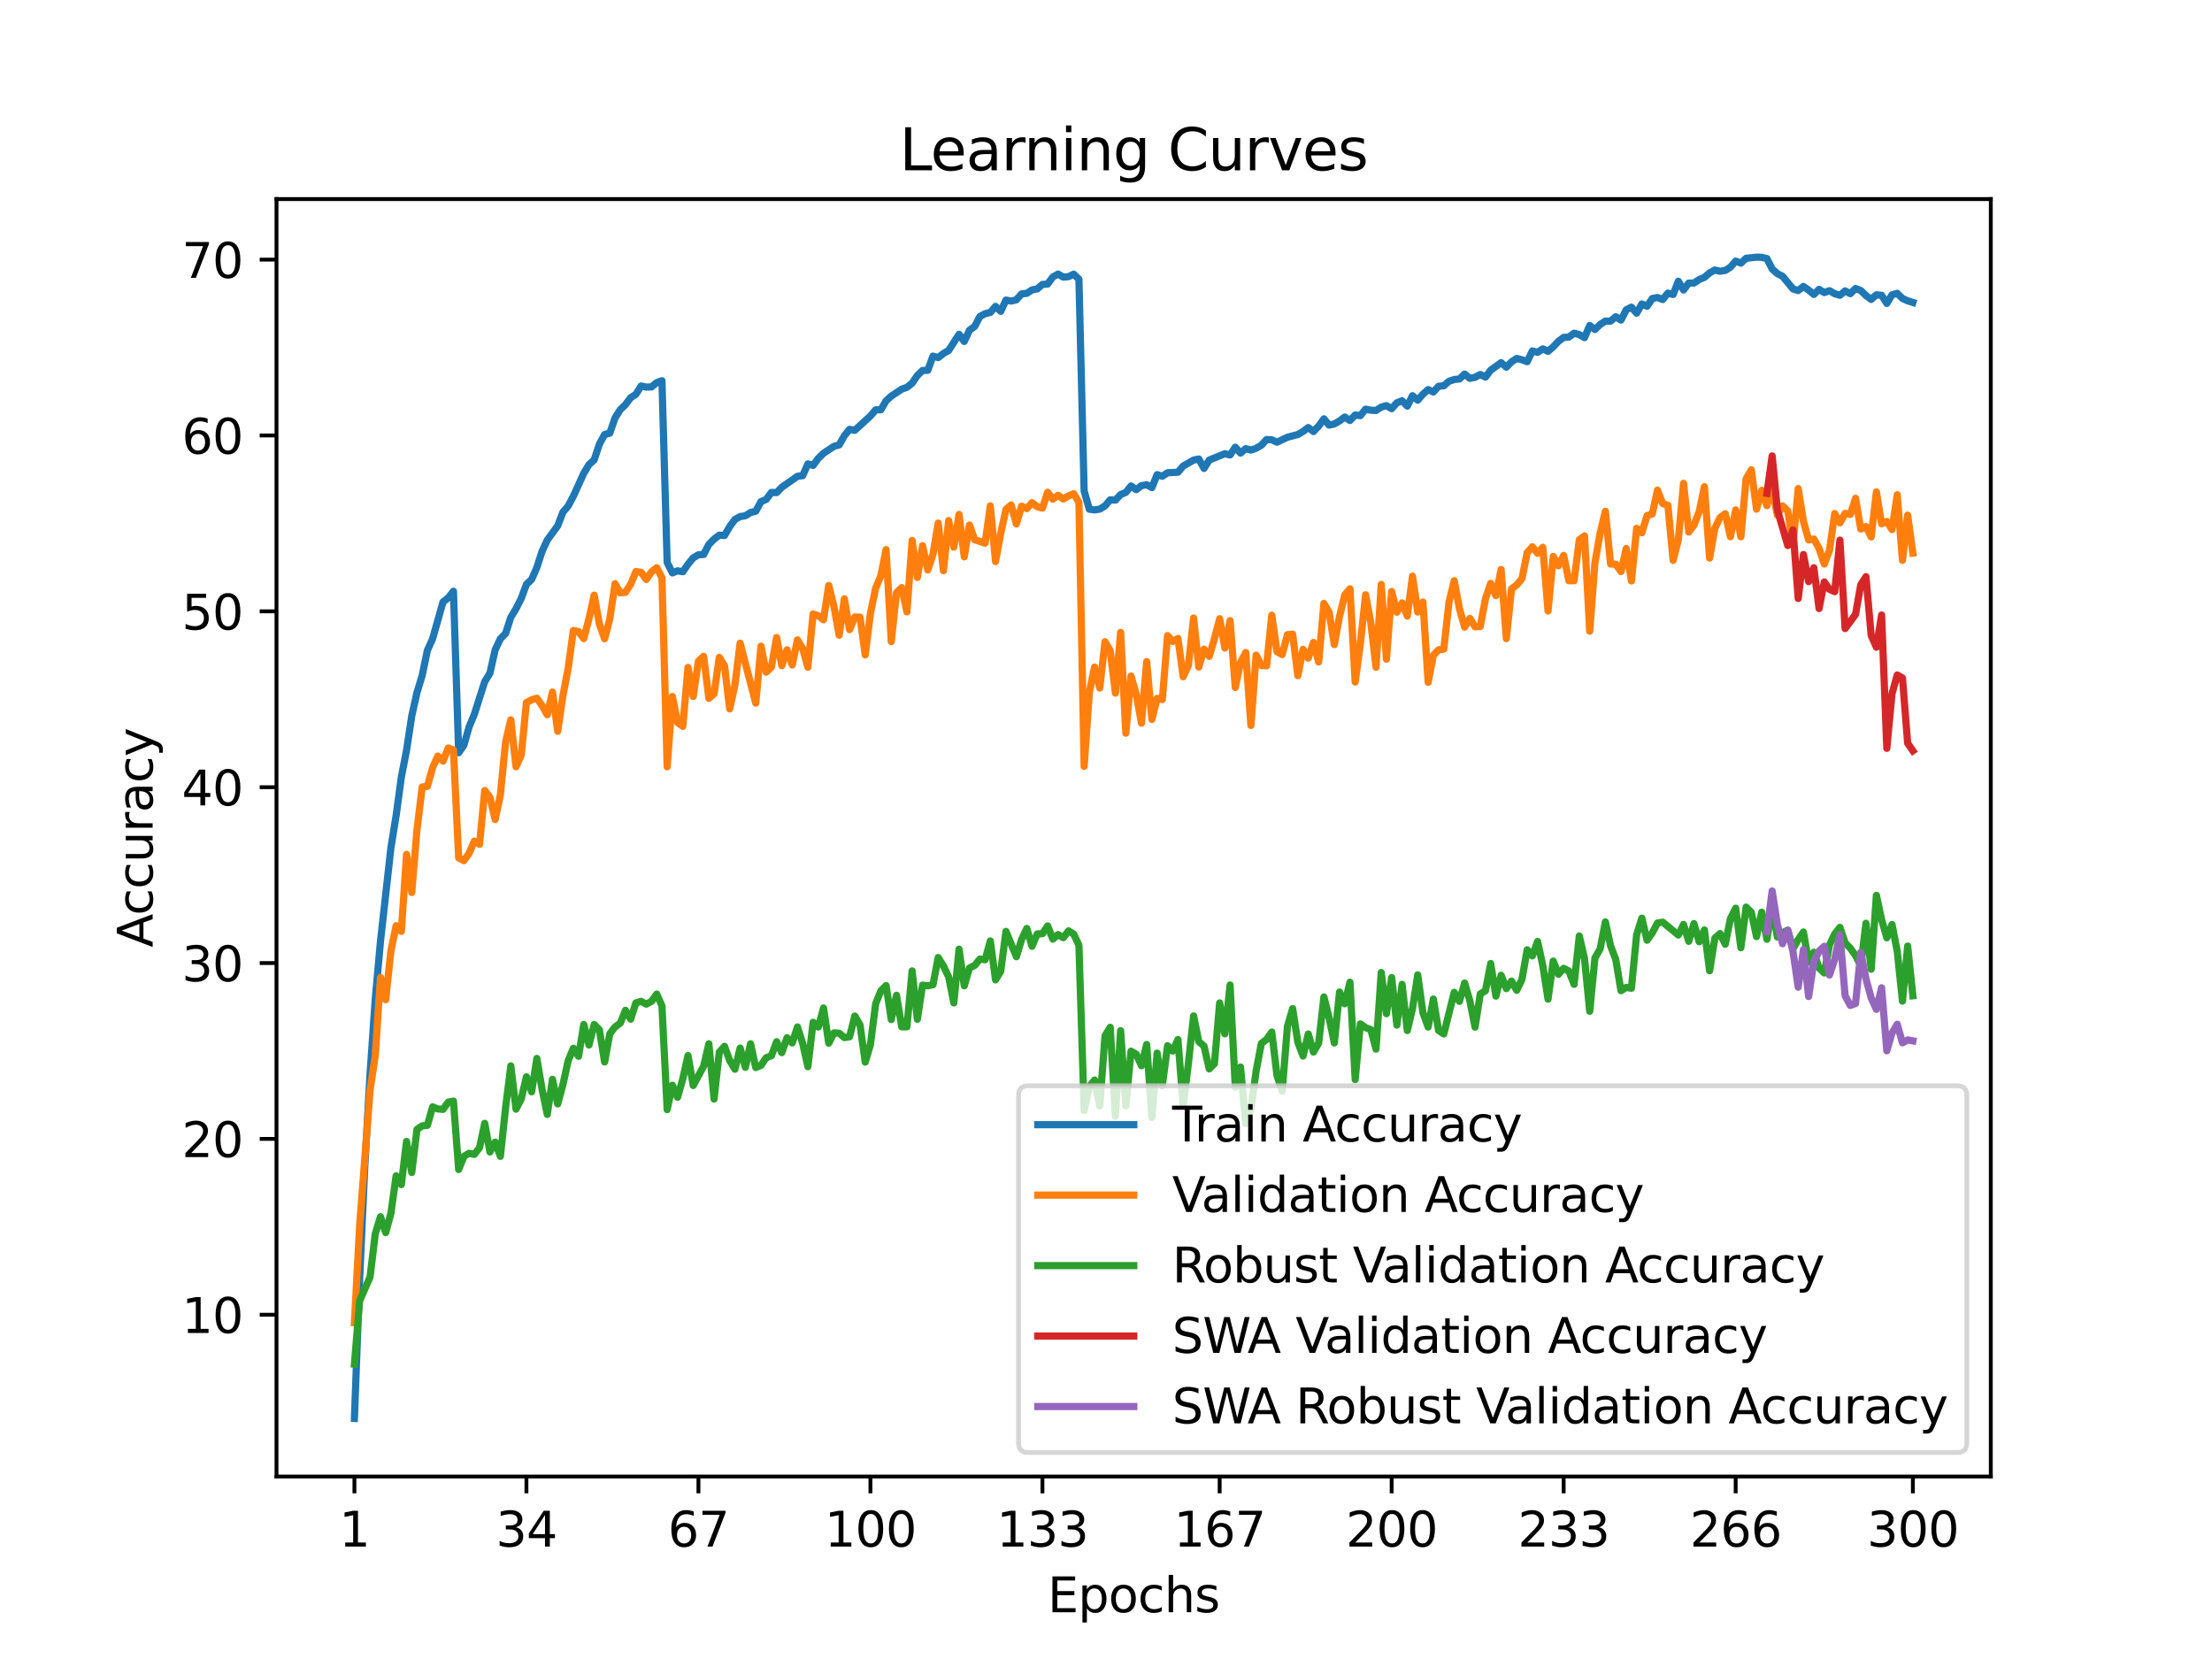 <?xml version="1.0" encoding="utf-8" standalone="no"?>
<!DOCTYPE svg PUBLIC "-//W3C//DTD SVG 1.1//EN"
  "http://www.w3.org/Graphics/SVG/1.1/DTD/svg11.dtd">
<svg xmlns:xlink="http://www.w3.org/1999/xlink" width="460.8pt" height="345.6pt" viewBox="0 0 460.8 345.6" xmlns="http://www.w3.org/2000/svg" version="1.1">
 <defs>
  <style type="text/css">*{stroke-linejoin: round; stroke-linecap: butt}</style>
 </defs>
 <g id="figure_1">
  <g id="patch_1">
   <path d="M 0 345.6 
L 460.8 345.6 
L 460.8 0 
L 0 0 
z
" style="fill: #ffffff"/>
  </g>
  <g id="axes_1">
   <g id="patch_2">
    <path d="M 57.6 307.584 
L 414.72 307.584 
L 414.72 41.472 
L 57.6 41.472 
z
" style="fill: #ffffff"/>
   </g>
   <g id="matplotlib.axis_1">
    <g id="xtick_1">
     <g id="line2d_1">
      <defs>
       <path id="mc94f154034" d="M 0 0 
L 0 3.5 
" style="stroke: #000000; stroke-width: 0.8"/>
      </defs>
      <g>
       <use xlink:href="#mc94f154034" x="73.833" y="307.584" style="stroke: #000000; stroke-width: 0.8"/>
      </g>
     </g>
     <g id="text_1">
      <!-- 1 -->
      <g transform="translate(70.651 322.182) scale(0.1 -0.1)">
       <defs>
        <path id="DejaVuSans-31" d="M 794 531 
L 1825 531 
L 1825 4091 
L 703 3866 
L 703 4441 
L 1819 4666 
L 2450 4666 
L 2450 531 
L 3481 531 
L 3481 0 
L 794 0 
L 794 531 
z
" transform="scale(0.016)"/>
       </defs>
       <use xlink:href="#DejaVuSans-31"/>
      </g>
     </g>
    </g>
    <g id="xtick_2">
     <g id="line2d_2">
      <g>
       <use xlink:href="#mc94f154034" x="109.664" y="307.584" style="stroke: #000000; stroke-width: 0.8"/>
      </g>
     </g>
     <g id="text_2">
      <!-- 34 -->
      <g transform="translate(103.302 322.182) scale(0.1 -0.1)">
       <defs>
        <path id="DejaVuSans-33" d="M 2597 2516 
Q 3050 2419 3304 2112 
Q 3559 1806 3559 1356 
Q 3559 666 3084 287 
Q 2609 -91 1734 -91 
Q 1441 -91 1130 -33 
Q 819 25 488 141 
L 488 750 
Q 750 597 1062 519 
Q 1375 441 1716 441 
Q 2309 441 2620 675 
Q 2931 909 2931 1356 
Q 2931 1769 2642 2001 
Q 2353 2234 1838 2234 
L 1294 2234 
L 1294 2753 
L 1863 2753 
Q 2328 2753 2575 2939 
Q 2822 3125 2822 3475 
Q 2822 3834 2567 4026 
Q 2313 4219 1838 4219 
Q 1578 4219 1281 4162 
Q 984 4106 628 3988 
L 628 4550 
Q 988 4650 1302 4700 
Q 1616 4750 1894 4750 
Q 2613 4750 3031 4423 
Q 3450 4097 3450 3541 
Q 3450 3153 3228 2886 
Q 3006 2619 2597 2516 
z
" transform="scale(0.016)"/>
        <path id="DejaVuSans-34" d="M 2419 4116 
L 825 1625 
L 2419 1625 
L 2419 4116 
z
M 2253 4666 
L 3047 4666 
L 3047 1625 
L 3713 1625 
L 3713 1100 
L 3047 1100 
L 3047 0 
L 2419 0 
L 2419 1100 
L 313 1100 
L 313 1709 
L 2253 4666 
z
" transform="scale(0.016)"/>
       </defs>
       <use xlink:href="#DejaVuSans-33"/>
       <use xlink:href="#DejaVuSans-34" x="63.623"/>
      </g>
     </g>
    </g>
    <g id="xtick_3">
     <g id="line2d_3">
      <g>
       <use xlink:href="#mc94f154034" x="145.496" y="307.584" style="stroke: #000000; stroke-width: 0.8"/>
      </g>
     </g>
     <g id="text_3">
      <!-- 67 -->
      <g transform="translate(139.133 322.182) scale(0.1 -0.1)">
       <defs>
        <path id="DejaVuSans-36" d="M 2113 2584 
Q 1688 2584 1439 2293 
Q 1191 2003 1191 1497 
Q 1191 994 1439 701 
Q 1688 409 2113 409 
Q 2538 409 2786 701 
Q 3034 994 3034 1497 
Q 3034 2003 2786 2293 
Q 2538 2584 2113 2584 
z
M 3366 4563 
L 3366 3988 
Q 3128 4100 2886 4159 
Q 2644 4219 2406 4219 
Q 1781 4219 1451 3797 
Q 1122 3375 1075 2522 
Q 1259 2794 1537 2939 
Q 1816 3084 2150 3084 
Q 2853 3084 3261 2657 
Q 3669 2231 3669 1497 
Q 3669 778 3244 343 
Q 2819 -91 2113 -91 
Q 1303 -91 875 529 
Q 447 1150 447 2328 
Q 447 3434 972 4092 
Q 1497 4750 2381 4750 
Q 2619 4750 2861 4703 
Q 3103 4656 3366 4563 
z
" transform="scale(0.016)"/>
        <path id="DejaVuSans-37" d="M 525 4666 
L 3525 4666 
L 3525 4397 
L 1831 0 
L 1172 0 
L 2766 4134 
L 525 4134 
L 525 4666 
z
" transform="scale(0.016)"/>
       </defs>
       <use xlink:href="#DejaVuSans-36"/>
       <use xlink:href="#DejaVuSans-37" x="63.623"/>
      </g>
     </g>
    </g>
    <g id="xtick_4">
     <g id="line2d_4">
      <g>
       <use xlink:href="#mc94f154034" x="181.327" y="307.584" style="stroke: #000000; stroke-width: 0.8"/>
      </g>
     </g>
     <g id="text_4">
      <!-- 100 -->
      <g transform="translate(171.783 322.182) scale(0.1 -0.1)">
       <defs>
        <path id="DejaVuSans-30" d="M 2034 4250 
Q 1547 4250 1301 3770 
Q 1056 3291 1056 2328 
Q 1056 1369 1301 889 
Q 1547 409 2034 409 
Q 2525 409 2770 889 
Q 3016 1369 3016 2328 
Q 3016 3291 2770 3770 
Q 2525 4250 2034 4250 
z
M 2034 4750 
Q 2819 4750 3233 4129 
Q 3647 3509 3647 2328 
Q 3647 1150 3233 529 
Q 2819 -91 2034 -91 
Q 1250 -91 836 529 
Q 422 1150 422 2328 
Q 422 3509 836 4129 
Q 1250 4750 2034 4750 
z
" transform="scale(0.016)"/>
       </defs>
       <use xlink:href="#DejaVuSans-31"/>
       <use xlink:href="#DejaVuSans-30" x="63.623"/>
       <use xlink:href="#DejaVuSans-30" x="127.246"/>
      </g>
     </g>
    </g>
    <g id="xtick_5">
     <g id="line2d_5">
      <g>
       <use xlink:href="#mc94f154034" x="217.158" y="307.584" style="stroke: #000000; stroke-width: 0.8"/>
      </g>
     </g>
     <g id="text_5">
      <!-- 133 -->
      <g transform="translate(207.615 322.182) scale(0.1 -0.1)">
       <use xlink:href="#DejaVuSans-31"/>
       <use xlink:href="#DejaVuSans-33" x="63.623"/>
       <use xlink:href="#DejaVuSans-33" x="127.246"/>
      </g>
     </g>
    </g>
    <g id="xtick_6">
     <g id="line2d_6">
      <g>
       <use xlink:href="#mc94f154034" x="254.076" y="307.584" style="stroke: #000000; stroke-width: 0.8"/>
      </g>
     </g>
     <g id="text_6">
      <!-- 167 -->
      <g transform="translate(244.532 322.182) scale(0.1 -0.1)">
       <use xlink:href="#DejaVuSans-31"/>
       <use xlink:href="#DejaVuSans-36" x="63.623"/>
       <use xlink:href="#DejaVuSans-37" x="127.246"/>
      </g>
     </g>
    </g>
    <g id="xtick_7">
     <g id="line2d_7">
      <g>
       <use xlink:href="#mc94f154034" x="289.907" y="307.584" style="stroke: #000000; stroke-width: 0.8"/>
      </g>
     </g>
     <g id="text_7">
      <!-- 200 -->
      <g transform="translate(280.363 322.182) scale(0.1 -0.1)">
       <defs>
        <path id="DejaVuSans-32" d="M 1228 531 
L 3431 531 
L 3431 0 
L 469 0 
L 469 531 
Q 828 903 1448 1529 
Q 2069 2156 2228 2338 
Q 2531 2678 2651 2914 
Q 2772 3150 2772 3378 
Q 2772 3750 2511 3984 
Q 2250 4219 1831 4219 
Q 1534 4219 1204 4116 
Q 875 4013 500 3803 
L 500 4441 
Q 881 4594 1212 4672 
Q 1544 4750 1819 4750 
Q 2544 4750 2975 4387 
Q 3406 4025 3406 3419 
Q 3406 3131 3298 2873 
Q 3191 2616 2906 2266 
Q 2828 2175 2409 1742 
Q 1991 1309 1228 531 
z
" transform="scale(0.016)"/>
       </defs>
       <use xlink:href="#DejaVuSans-32"/>
       <use xlink:href="#DejaVuSans-30" x="63.623"/>
       <use xlink:href="#DejaVuSans-30" x="127.246"/>
      </g>
     </g>
    </g>
    <g id="xtick_8">
     <g id="line2d_8">
      <g>
       <use xlink:href="#mc94f154034" x="325.739" y="307.584" style="stroke: #000000; stroke-width: 0.8"/>
      </g>
     </g>
     <g id="text_8">
      <!-- 233 -->
      <g transform="translate(316.195 322.182) scale(0.1 -0.1)">
       <use xlink:href="#DejaVuSans-32"/>
       <use xlink:href="#DejaVuSans-33" x="63.623"/>
       <use xlink:href="#DejaVuSans-33" x="127.246"/>
      </g>
     </g>
    </g>
    <g id="xtick_9">
     <g id="line2d_9">
      <g>
       <use xlink:href="#mc94f154034" x="361.57" y="307.584" style="stroke: #000000; stroke-width: 0.8"/>
      </g>
     </g>
     <g id="text_9">
      <!-- 266 -->
      <g transform="translate(352.026 322.182) scale(0.1 -0.1)">
       <use xlink:href="#DejaVuSans-32"/>
       <use xlink:href="#DejaVuSans-36" x="63.623"/>
       <use xlink:href="#DejaVuSans-36" x="127.246"/>
      </g>
     </g>
    </g>
    <g id="xtick_10">
     <g id="line2d_10">
      <g>
       <use xlink:href="#mc94f154034" x="398.487" y="307.584" style="stroke: #000000; stroke-width: 0.8"/>
      </g>
     </g>
     <g id="text_10">
      <!-- 300 -->
      <g transform="translate(388.944 322.182) scale(0.1 -0.1)">
       <use xlink:href="#DejaVuSans-33"/>
       <use xlink:href="#DejaVuSans-30" x="63.623"/>
       <use xlink:href="#DejaVuSans-30" x="127.246"/>
      </g>
     </g>
    </g>
    <g id="text_11">
     <!-- Epochs -->
     <g transform="translate(218.244 335.861) scale(0.1 -0.1)">
      <defs>
       <path id="DejaVuSans-45" d="M 628 4666 
L 3578 4666 
L 3578 4134 
L 1259 4134 
L 1259 2753 
L 3481 2753 
L 3481 2222 
L 1259 2222 
L 1259 531 
L 3634 531 
L 3634 0 
L 628 0 
L 628 4666 
z
" transform="scale(0.016)"/>
       <path id="DejaVuSans-70" d="M 1159 525 
L 1159 -1331 
L 581 -1331 
L 581 3500 
L 1159 3500 
L 1159 2969 
Q 1341 3281 1617 3432 
Q 1894 3584 2278 3584 
Q 2916 3584 3314 3078 
Q 3713 2572 3713 1747 
Q 3713 922 3314 415 
Q 2916 -91 2278 -91 
Q 1894 -91 1617 61 
Q 1341 213 1159 525 
z
M 3116 1747 
Q 3116 2381 2855 2742 
Q 2594 3103 2138 3103 
Q 1681 3103 1420 2742 
Q 1159 2381 1159 1747 
Q 1159 1113 1420 752 
Q 1681 391 2138 391 
Q 2594 391 2855 752 
Q 3116 1113 3116 1747 
z
" transform="scale(0.016)"/>
       <path id="DejaVuSans-6f" d="M 1959 3097 
Q 1497 3097 1228 2736 
Q 959 2375 959 1747 
Q 959 1119 1226 758 
Q 1494 397 1959 397 
Q 2419 397 2687 759 
Q 2956 1122 2956 1747 
Q 2956 2369 2687 2733 
Q 2419 3097 1959 3097 
z
M 1959 3584 
Q 2709 3584 3137 3096 
Q 3566 2609 3566 1747 
Q 3566 888 3137 398 
Q 2709 -91 1959 -91 
Q 1206 -91 779 398 
Q 353 888 353 1747 
Q 353 2609 779 3096 
Q 1206 3584 1959 3584 
z
" transform="scale(0.016)"/>
       <path id="DejaVuSans-63" d="M 3122 3366 
L 3122 2828 
Q 2878 2963 2633 3030 
Q 2388 3097 2138 3097 
Q 1578 3097 1268 2742 
Q 959 2388 959 1747 
Q 959 1106 1268 751 
Q 1578 397 2138 397 
Q 2388 397 2633 464 
Q 2878 531 3122 666 
L 3122 134 
Q 2881 22 2623 -34 
Q 2366 -91 2075 -91 
Q 1284 -91 818 406 
Q 353 903 353 1747 
Q 353 2603 823 3093 
Q 1294 3584 2113 3584 
Q 2378 3584 2631 3529 
Q 2884 3475 3122 3366 
z
" transform="scale(0.016)"/>
       <path id="DejaVuSans-68" d="M 3513 2113 
L 3513 0 
L 2938 0 
L 2938 2094 
Q 2938 2591 2744 2837 
Q 2550 3084 2163 3084 
Q 1697 3084 1428 2787 
Q 1159 2491 1159 1978 
L 1159 0 
L 581 0 
L 581 4863 
L 1159 4863 
L 1159 2956 
Q 1366 3272 1645 3428 
Q 1925 3584 2291 3584 
Q 2894 3584 3203 3211 
Q 3513 2838 3513 2113 
z
" transform="scale(0.016)"/>
       <path id="DejaVuSans-73" d="M 2834 3397 
L 2834 2853 
Q 2591 2978 2328 3040 
Q 2066 3103 1784 3103 
Q 1356 3103 1142 2972 
Q 928 2841 928 2578 
Q 928 2378 1081 2264 
Q 1234 2150 1697 2047 
L 1894 2003 
Q 2506 1872 2764 1633 
Q 3022 1394 3022 966 
Q 3022 478 2636 193 
Q 2250 -91 1575 -91 
Q 1294 -91 989 -36 
Q 684 19 347 128 
L 347 722 
Q 666 556 975 473 
Q 1284 391 1588 391 
Q 1994 391 2212 530 
Q 2431 669 2431 922 
Q 2431 1156 2273 1281 
Q 2116 1406 1581 1522 
L 1381 1569 
Q 847 1681 609 1914 
Q 372 2147 372 2553 
Q 372 3047 722 3315 
Q 1072 3584 1716 3584 
Q 2034 3584 2315 3537 
Q 2597 3491 2834 3397 
z
" transform="scale(0.016)"/>
      </defs>
      <use xlink:href="#DejaVuSans-45"/>
      <use xlink:href="#DejaVuSans-70" x="63.184"/>
      <use xlink:href="#DejaVuSans-6f" x="126.66"/>
      <use xlink:href="#DejaVuSans-63" x="187.842"/>
      <use xlink:href="#DejaVuSans-68" x="242.822"/>
      <use xlink:href="#DejaVuSans-73" x="306.201"/>
     </g>
    </g>
   </g>
   <g id="matplotlib.axis_2">
    <g id="ytick_1">
     <g id="line2d_11">
      <defs>
       <path id="m3944977ffe" d="M 0 0 
L -3.5 0 
" style="stroke: #000000; stroke-width: 0.8"/>
      </defs>
      <g>
       <use xlink:href="#m3944977ffe" x="57.6" y="273.879" style="stroke: #000000; stroke-width: 0.8"/>
      </g>
     </g>
     <g id="text_12">
      <!-- 10 -->
      <g transform="translate(37.875 277.678) scale(0.1 -0.1)">
       <use xlink:href="#DejaVuSans-31"/>
       <use xlink:href="#DejaVuSans-30" x="63.623"/>
      </g>
     </g>
    </g>
    <g id="ytick_2">
     <g id="line2d_12">
      <g>
       <use xlink:href="#m3944977ffe" x="57.6" y="237.247" style="stroke: #000000; stroke-width: 0.8"/>
      </g>
     </g>
     <g id="text_13">
      <!-- 20 -->
      <g transform="translate(37.875 241.046) scale(0.1 -0.1)">
       <use xlink:href="#DejaVuSans-32"/>
       <use xlink:href="#DejaVuSans-30" x="63.623"/>
      </g>
     </g>
    </g>
    <g id="ytick_3">
     <g id="line2d_13">
      <g>
       <use xlink:href="#m3944977ffe" x="57.6" y="200.615" style="stroke: #000000; stroke-width: 0.8"/>
      </g>
     </g>
     <g id="text_14">
      <!-- 30 -->
      <g transform="translate(37.875 204.415) scale(0.1 -0.1)">
       <use xlink:href="#DejaVuSans-33"/>
       <use xlink:href="#DejaVuSans-30" x="63.623"/>
      </g>
     </g>
    </g>
    <g id="ytick_4">
     <g id="line2d_14">
      <g>
       <use xlink:href="#m3944977ffe" x="57.6" y="163.984" style="stroke: #000000; stroke-width: 0.8"/>
      </g>
     </g>
     <g id="text_15">
      <!-- 40 -->
      <g transform="translate(37.875 167.783) scale(0.1 -0.1)">
       <use xlink:href="#DejaVuSans-34"/>
       <use xlink:href="#DejaVuSans-30" x="63.623"/>
      </g>
     </g>
    </g>
    <g id="ytick_5">
     <g id="line2d_15">
      <g>
       <use xlink:href="#m3944977ffe" x="57.6" y="127.352" style="stroke: #000000; stroke-width: 0.8"/>
      </g>
     </g>
     <g id="text_16">
      <!-- 50 -->
      <g transform="translate(37.875 131.151) scale(0.1 -0.1)">
       <defs>
        <path id="DejaVuSans-35" d="M 691 4666 
L 3169 4666 
L 3169 4134 
L 1269 4134 
L 1269 2991 
Q 1406 3038 1543 3061 
Q 1681 3084 1819 3084 
Q 2600 3084 3056 2656 
Q 3513 2228 3513 1497 
Q 3513 744 3044 326 
Q 2575 -91 1722 -91 
Q 1428 -91 1123 -41 
Q 819 9 494 109 
L 494 744 
Q 775 591 1075 516 
Q 1375 441 1709 441 
Q 2250 441 2565 725 
Q 2881 1009 2881 1497 
Q 2881 1984 2565 2268 
Q 2250 2553 1709 2553 
Q 1456 2553 1204 2497 
Q 953 2441 691 2322 
L 691 4666 
z
" transform="scale(0.016)"/>
       </defs>
       <use xlink:href="#DejaVuSans-35"/>
       <use xlink:href="#DejaVuSans-30" x="63.623"/>
      </g>
     </g>
    </g>
    <g id="ytick_6">
     <g id="line2d_16">
      <g>
       <use xlink:href="#m3944977ffe" x="57.6" y="90.72" style="stroke: #000000; stroke-width: 0.8"/>
      </g>
     </g>
     <g id="text_17">
      <!-- 60 -->
      <g transform="translate(37.875 94.519) scale(0.1 -0.1)">
       <use xlink:href="#DejaVuSans-36"/>
       <use xlink:href="#DejaVuSans-30" x="63.623"/>
      </g>
     </g>
    </g>
    <g id="ytick_7">
     <g id="line2d_17">
      <g>
       <use xlink:href="#m3944977ffe" x="57.6" y="54.088" style="stroke: #000000; stroke-width: 0.8"/>
      </g>
     </g>
     <g id="text_18">
      <!-- 70 -->
      <g transform="translate(37.875 57.887) scale(0.1 -0.1)">
       <use xlink:href="#DejaVuSans-37"/>
       <use xlink:href="#DejaVuSans-30" x="63.623"/>
      </g>
     </g>
    </g>
    <g id="text_19">
     <!-- Accuracy -->
     <g transform="translate(31.795 197.356) rotate(-90) scale(0.1 -0.1)">
      <defs>
       <path id="DejaVuSans-41" d="M 2188 4044 
L 1331 1722 
L 3047 1722 
L 2188 4044 
z
M 1831 4666 
L 2547 4666 
L 4325 0 
L 3669 0 
L 3244 1197 
L 1141 1197 
L 716 0 
L 50 0 
L 1831 4666 
z
" transform="scale(0.016)"/>
       <path id="DejaVuSans-75" d="M 544 1381 
L 544 3500 
L 1119 3500 
L 1119 1403 
Q 1119 906 1312 657 
Q 1506 409 1894 409 
Q 2359 409 2629 706 
Q 2900 1003 2900 1516 
L 2900 3500 
L 3475 3500 
L 3475 0 
L 2900 0 
L 2900 538 
Q 2691 219 2414 64 
Q 2138 -91 1772 -91 
Q 1169 -91 856 284 
Q 544 659 544 1381 
z
M 1991 3584 
L 1991 3584 
z
" transform="scale(0.016)"/>
       <path id="DejaVuSans-72" d="M 2631 2963 
Q 2534 3019 2420 3045 
Q 2306 3072 2169 3072 
Q 1681 3072 1420 2755 
Q 1159 2438 1159 1844 
L 1159 0 
L 581 0 
L 581 3500 
L 1159 3500 
L 1159 2956 
Q 1341 3275 1631 3429 
Q 1922 3584 2338 3584 
Q 2397 3584 2469 3576 
Q 2541 3569 2628 3553 
L 2631 2963 
z
" transform="scale(0.016)"/>
       <path id="DejaVuSans-61" d="M 2194 1759 
Q 1497 1759 1228 1600 
Q 959 1441 959 1056 
Q 959 750 1161 570 
Q 1363 391 1709 391 
Q 2188 391 2477 730 
Q 2766 1069 2766 1631 
L 2766 1759 
L 2194 1759 
z
M 3341 1997 
L 3341 0 
L 2766 0 
L 2766 531 
Q 2569 213 2275 61 
Q 1981 -91 1556 -91 
Q 1019 -91 701 211 
Q 384 513 384 1019 
Q 384 1609 779 1909 
Q 1175 2209 1959 2209 
L 2766 2209 
L 2766 2266 
Q 2766 2663 2505 2880 
Q 2244 3097 1772 3097 
Q 1472 3097 1187 3025 
Q 903 2953 641 2809 
L 641 3341 
Q 956 3463 1253 3523 
Q 1550 3584 1831 3584 
Q 2591 3584 2966 3190 
Q 3341 2797 3341 1997 
z
" transform="scale(0.016)"/>
       <path id="DejaVuSans-79" d="M 2059 -325 
Q 1816 -950 1584 -1140 
Q 1353 -1331 966 -1331 
L 506 -1331 
L 506 -850 
L 844 -850 
Q 1081 -850 1212 -737 
Q 1344 -625 1503 -206 
L 1606 56 
L 191 3500 
L 800 3500 
L 1894 763 
L 2988 3500 
L 3597 3500 
L 2059 -325 
z
" transform="scale(0.016)"/>
      </defs>
      <use xlink:href="#DejaVuSans-41"/>
      <use xlink:href="#DejaVuSans-63" x="66.658"/>
      <use xlink:href="#DejaVuSans-63" x="121.639"/>
      <use xlink:href="#DejaVuSans-75" x="176.619"/>
      <use xlink:href="#DejaVuSans-72" x="239.998"/>
      <use xlink:href="#DejaVuSans-61" x="281.111"/>
      <use xlink:href="#DejaVuSans-63" x="342.391"/>
      <use xlink:href="#DejaVuSans-79" x="397.371"/>
     </g>
    </g>
   </g>
   <g id="line2d_18">
    <path d="M 73.833 295.488 
L 74.919 266.45 
L 76.004 242.779 
L 77.09 223.697 
L 78.176 208.096 
L 79.262 196.08 
L 81.433 176.607 
L 82.519 169.907 
L 83.605 161.903 
L 84.691 156.291 
L 85.777 149.14 
L 86.862 144.287 
L 87.948 140.704 
L 89.034 135.48 
L 90.12 133.066 
L 92.291 125.392 
L 93.377 124.538 
L 94.463 123.165 
L 95.549 156.811 
L 96.635 155.269 
L 97.72 151.433 
L 98.806 148.822 
L 100.978 141.993 
L 102.064 140.217 
L 103.149 135.385 
L 104.235 133.063 
L 105.321 131.971 
L 106.407 128.612 
L 107.493 126.817 
L 108.578 124.678 
L 109.664 121.725 
L 110.75 120.707 
L 111.836 118.208 
L 112.922 114.86 
L 114.007 112.505 
L 116.179 109.538 
L 117.265 106.688 
L 118.351 105.435 
L 119.436 103.369 
L 121.608 98.599 
L 122.694 96.783 
L 123.78 95.797 
L 124.865 92.515 
L 125.951 90.518 
L 127.037 90.225 
L 128.123 87.057 
L 129.209 85.346 
L 130.294 84.302 
L 131.38 82.848 
L 132.466 82.144 
L 133.552 80.404 
L 134.638 80.643 
L 135.723 80.602 
L 136.809 79.705 
L 137.895 79.305 
L 138.981 117.164 
L 140.067 119.348 
L 141.152 118.919 
L 142.238 119.102 
L 143.324 117.542 
L 144.41 116.212 
L 145.496 115.571 
L 146.581 115.501 
L 147.667 113.424 
L 148.753 112.314 
L 149.839 111.479 
L 150.925 111.56 
L 152.01 109.699 
L 153.096 108.215 
L 154.182 107.611 
L 155.268 107.45 
L 156.354 106.765 
L 157.439 106.49 
L 158.525 104.497 
L 159.611 104.039 
L 160.697 102.578 
L 161.783 102.618 
L 162.868 101.504 
L 166.126 99.222 
L 167.212 99.09 
L 168.297 96.636 
L 169.383 96.955 
L 170.469 95.486 
L 171.555 94.42 
L 173.726 92.98 
L 174.812 92.687 
L 175.898 90.764 
L 176.984 89.442 
L 178.07 89.643 
L 181.327 86.661 
L 182.413 85.372 
L 183.499 85.368 
L 184.584 83.5 
L 185.67 82.522 
L 187.842 81.067 
L 188.928 80.69 
L 190.013 79.822 
L 191.099 78.229 
L 192.185 77.177 
L 193.271 77.141 
L 194.357 74.188 
L 195.442 74.492 
L 196.528 73.642 
L 197.614 73.012 
L 199.786 69.638 
L 200.871 71.129 
L 201.957 68.785 
L 203.043 68.008 
L 204.129 65.935 
L 205.215 65.349 
L 206.3 65.085 
L 207.386 63.825 
L 208.472 64.862 
L 209.558 62.51 
L 210.644 62.719 
L 211.729 62.451 
L 212.815 61.224 
L 213.901 61.11 
L 214.987 60.396 
L 216.073 60.187 
L 217.158 59.257 
L 218.244 59.169 
L 219.33 57.689 
L 220.416 57.099 
L 221.502 57.726 
L 222.587 57.638 
L 223.673 57.11 
L 224.759 58.173 
L 225.845 102.296 
L 226.931 106.076 
L 228.016 106.23 
L 229.102 106.058 
L 230.188 105.391 
L 231.274 104.124 
L 232.36 104.186 
L 233.445 103.028 
L 234.531 102.57 
L 235.617 101.23 
L 236.703 102.003 
L 237.789 101.167 
L 238.875 100.984 
L 239.96 101.581 
L 241.046 98.878 
L 242.132 99.219 
L 243.218 98.482 
L 245.389 98.372 
L 246.475 97.087 
L 248.647 95.845 
L 249.733 95.621 
L 250.818 97.577 
L 251.904 95.841 
L 255.162 94.515 
L 256.247 94.775 
L 257.333 93.163 
L 258.419 94.387 
L 259.505 93.464 
L 260.591 93.764 
L 261.676 93.387 
L 262.762 92.746 
L 263.848 91.562 
L 264.934 91.617 
L 266.02 92.116 
L 268.191 91.094 
L 270.363 90.518 
L 271.449 89.892 
L 272.534 89.064 
L 273.62 89.899 
L 274.706 88.753 
L 275.792 87.255 
L 276.878 88.566 
L 277.963 88.321 
L 279.049 87.691 
L 280.135 86.877 
L 281.221 87.599 
L 282.307 86.456 
L 283.392 86.581 
L 284.478 85.233 
L 285.564 85.449 
L 286.65 85.515 
L 287.736 84.808 
L 288.821 84.504 
L 289.907 85.134 
L 290.993 83.906 
L 292.079 83.485 
L 293.165 84.599 
L 294.25 82.43 
L 295.336 83.364 
L 296.422 82.122 
L 297.508 81.159 
L 298.594 81.665 
L 299.679 80.467 
L 300.765 80.368 
L 301.851 79.419 
L 302.937 79.064 
L 304.023 78.947 
L 305.108 77.921 
L 306.194 78.818 
L 307.28 78.606 
L 308.366 78.009 
L 309.452 78.555 
L 310.537 77.122 
L 312.709 75.543 
L 313.795 76.489 
L 314.881 75.379 
L 315.966 74.675 
L 317.052 74.943 
L 318.138 75.346 
L 319.224 73.1 
L 320.31 73.4 
L 321.395 72.675 
L 322.481 73.192 
L 323.567 72.254 
L 324.653 71.096 
L 325.739 70.283 
L 326.824 70.228 
L 327.91 69.415 
L 328.996 69.704 
L 330.082 70.331 
L 331.168 67.81 
L 332.253 68.635 
L 333.339 67.602 
L 334.425 66.891 
L 335.511 66.898 
L 336.597 65.986 
L 337.682 66.679 
L 338.768 64.543 
L 339.854 63.986 
L 340.94 65.239 
L 342.026 63.319 
L 343.111 63.799 
L 344.197 62.187 
L 345.283 61.971 
L 346.369 62.4 
L 347.455 61.059 
L 348.54 61.352 
L 349.626 58.587 
L 350.712 60.414 
L 351.798 58.971 
L 352.884 58.957 
L 353.969 58.235 
L 355.055 57.784 
L 356.141 56.85 
L 357.227 56.246 
L 358.313 56.51 
L 359.398 56.341 
L 360.484 55.649 
L 361.57 54.396 
L 362.656 54.817 
L 363.742 53.81 
L 365.913 53.568 
L 366.999 53.605 
L 368.085 53.865 
L 369.171 56.026 
L 370.256 57.004 
L 371.342 57.55 
L 373.514 60.187 
L 374.6 60.528 
L 375.685 59.675 
L 376.771 60.429 
L 377.857 61.338 
L 378.943 60.268 
L 380.029 60.953 
L 381.114 60.561 
L 382.2 61.187 
L 383.286 61.51 
L 384.372 60.598 
L 385.458 61.176 
L 386.543 60.099 
L 387.629 60.521 
L 388.715 61.565 
L 389.801 62.382 
L 390.887 61.411 
L 391.972 61.517 
L 393.058 63.206 
L 394.144 61.4 
L 395.23 61.11 
L 396.316 62.173 
L 397.401 62.667 
L 398.487 63.008 
L 398.487 63.008 
" clip-path="url(#pd6495ddb07)" style="fill: none; stroke: #1f77b4; stroke-width: 1.5; stroke-linecap: square"/>
   </g>
   <g id="line2d_19">
    <path d="M 73.833 275.564 
L 74.919 255.343 
L 77.09 227.1 
L 78.176 219.847 
L 79.262 203.619 
L 80.348 208.271 
L 81.433 198.088 
L 82.519 192.849 
L 83.605 194.022 
L 84.691 177.977 
L 85.777 185.926 
L 86.862 172.885 
L 87.948 163.947 
L 89.034 163.8 
L 90.12 159.917 
L 91.206 157.5 
L 92.291 158.562 
L 93.377 155.815 
L 94.463 156.254 
L 95.549 178.71 
L 96.635 179.296 
L 97.72 177.757 
L 98.806 175.229 
L 99.892 175.889 
L 100.978 164.68 
L 102.064 166.108 
L 103.149 170.724 
L 104.235 165.595 
L 105.321 154.569 
L 106.407 149.954 
L 107.493 159.734 
L 108.578 157.317 
L 109.664 146.364 
L 110.75 145.778 
L 111.836 145.448 
L 112.922 146.986 
L 114.007 148.891 
L 115.093 144.166 
L 116.179 152.335 
L 117.265 144.935 
L 118.351 139.257 
L 119.436 131.345 
L 120.522 131.564 
L 121.608 133.03 
L 122.694 128.89 
L 123.78 123.982 
L 124.865 130.026 
L 125.951 133.066 
L 127.037 128.89 
L 128.123 121.601 
L 129.209 123.505 
L 130.294 123.396 
L 131.38 121.71 
L 132.466 119.073 
L 133.552 119.219 
L 134.638 120.721 
L 135.723 119.11 
L 136.809 118.267 
L 137.895 120.355 
L 138.981 159.734 
L 140.067 145.082 
L 141.152 150.503 
L 142.238 151.309 
L 143.324 139.037 
L 144.41 145.082 
L 145.496 137.719 
L 146.581 136.729 
L 147.667 145.484 
L 148.753 144.532 
L 149.839 136.949 
L 150.925 138.671 
L 152.01 147.682 
L 153.096 142.7 
L 154.182 133.982 
L 157.439 146.474 
L 158.525 134.605 
L 159.611 140.026 
L 160.697 138.964 
L 161.783 132.81 
L 162.868 138.671 
L 163.954 135.374 
L 165.04 138.524 
L 166.126 133.286 
L 167.212 135.118 
L 168.297 139.001 
L 169.383 127.901 
L 170.469 128.268 
L 171.555 129.11 
L 172.641 121.967 
L 173.726 126.326 
L 174.812 132.334 
L 175.898 124.751 
L 176.984 131.161 
L 178.07 128.524 
L 179.155 128.561 
L 180.241 136.436 
L 181.327 127.755 
L 182.413 122.516 
L 183.499 119.915 
L 184.584 114.494 
L 185.67 133.652 
L 186.756 123.469 
L 187.842 122.406 
L 188.928 127.462 
L 190.013 112.589 
L 191.099 120.282 
L 192.185 113.688 
L 193.271 118.743 
L 194.357 115.483 
L 195.442 108.963 
L 196.528 118.89 
L 197.614 108.45 
L 198.7 113.981 
L 199.786 107.168 
L 200.871 115.996 
L 201.957 109.366 
L 203.043 112.443 
L 205.215 113.139 
L 206.3 105.373 
L 207.386 116.985 
L 208.472 111.124 
L 209.558 106.105 
L 210.644 105.19 
L 211.729 109.146 
L 212.815 105.446 
L 213.901 105.959 
L 214.987 104.713 
L 216.073 105.556 
L 217.158 105.849 
L 218.244 102.552 
L 219.33 103.981 
L 220.416 103.175 
L 221.502 103.944 
L 222.587 103.285 
L 223.673 102.845 
L 224.759 104.677 
L 225.845 159.661 
L 226.931 144.239 
L 228.016 138.964 
L 229.102 143.323 
L 230.188 133.689 
L 231.274 135.557 
L 232.36 144.386 
L 233.445 131.748 
L 234.531 152.738 
L 235.617 140.832 
L 236.703 144.679 
L 237.789 150.65 
L 238.875 137.828 
L 239.96 149.88 
L 241.046 145.484 
L 242.132 145.741 
L 243.218 132.407 
L 244.304 133.616 
L 245.389 132.993 
L 246.475 140.979 
L 247.561 138.634 
L 248.647 128.744 
L 249.733 138.964 
L 250.818 135.228 
L 251.904 136.729 
L 252.99 133.066 
L 254.076 128.89 
L 255.162 135.008 
L 256.247 129.293 
L 257.333 143.213 
L 258.419 138.012 
L 259.505 135.924 
L 260.591 151.126 
L 261.676 136.473 
L 262.762 138.634 
L 263.848 138.708 
L 264.934 128.158 
L 266.02 135.777 
L 267.105 136.363 
L 268.191 132.224 
L 269.277 132.114 
L 270.363 140.759 
L 271.449 135.264 
L 272.534 137.096 
L 273.62 133.836 
L 274.706 137.902 
L 275.792 125.703 
L 276.878 127.535 
L 277.963 134.275 
L 279.049 128.414 
L 280.135 123.945 
L 281.221 122.663 
L 282.307 142.078 
L 283.392 134.055 
L 284.478 123.908 
L 285.564 129.733 
L 286.65 139.001 
L 287.736 121.747 
L 288.821 137.316 
L 289.907 123.212 
L 290.993 127.535 
L 292.079 125.593 
L 293.165 128.341 
L 294.25 120.025 
L 295.336 127.498 
L 296.422 125.41 
L 297.508 142.151 
L 298.594 136.51 
L 299.679 135.374 
L 300.765 135.228 
L 301.851 125.447 
L 302.937 120.978 
L 304.023 126.766 
L 305.108 130.649 
L 306.194 128.817 
L 307.28 130.575 
L 308.366 130.502 
L 309.452 124.714 
L 310.537 121.527 
L 311.623 124.092 
L 312.709 118.633 
L 313.795 133.03 
L 314.881 122.663 
L 315.966 121.857 
L 317.052 120.538 
L 318.138 115.117 
L 319.224 113.908 
L 320.31 115.263 
L 321.395 114.018 
L 322.481 127.278 
L 323.567 115.923 
L 324.653 117.864 
L 325.739 115.703 
L 326.824 120.978 
L 327.91 120.978 
L 328.996 112.443 
L 330.082 111.637 
L 331.168 131.491 
L 332.253 117.241 
L 333.339 111.051 
L 334.425 106.508 
L 335.511 117.498 
L 336.597 117.534 
L 337.682 119.073 
L 338.768 114.274 
L 339.854 121.014 
L 340.94 110.062 
L 342.026 110.977 
L 343.111 107.424 
L 344.197 107.058 
L 345.283 102.112 
L 346.369 104.896 
L 347.455 105.263 
L 348.54 116.729 
L 349.626 112.443 
L 350.712 100.684 
L 351.798 110.831 
L 352.884 109.402 
L 353.969 106.582 
L 355.055 101.38 
L 356.141 116.252 
L 357.227 110.062 
L 358.313 107.827 
L 359.398 107.021 
L 360.484 111.82 
L 361.57 106.215 
L 362.656 111.82 
L 363.742 99.768 
L 364.827 97.863 
L 365.913 106.069 
L 366.999 102.149 
L 368.085 105.336 
L 369.171 101.673 
L 370.256 107.314 
L 371.342 105.373 
L 372.428 106.435 
L 373.514 113.432 
L 374.6 101.783 
L 375.685 108.596 
L 376.771 112.479 
L 377.857 112.296 
L 378.943 114.238 
L 380.029 117.498 
L 381.114 114.641 
L 382.2 106.984 
L 383.286 108.926 
L 384.372 106.948 
L 385.458 107.168 
L 386.543 103.798 
L 387.629 110.208 
L 388.715 109.695 
L 389.801 111.857 
L 390.887 102.479 
L 391.972 109.109 
L 393.058 108.633 
L 394.144 110.318 
L 395.23 103.065 
L 396.316 116.729 
L 397.401 107.314 
L 398.487 115.227 
L 398.487 115.227 
" clip-path="url(#pd6495ddb07)" style="fill: none; stroke: #ff7f0e; stroke-width: 1.5; stroke-linecap: square"/>
   </g>
   <g id="line2d_20">
    <path d="M 73.833 284.186 
L 74.919 270.974 
L 77.09 266.022 
L 78.176 257.003 
L 79.262 253.466 
L 80.348 256.776 
L 81.433 252.759 
L 82.519 244.952 
L 83.605 246.771 
L 84.691 237.778 
L 85.777 244.245 
L 86.862 235.277 
L 87.948 234.544 
L 89.034 234.418 
L 90.12 230.578 
L 91.206 231.007 
L 92.291 231.108 
L 93.377 229.592 
L 94.463 229.39 
L 95.549 243.639 
L 96.635 240.885 
L 97.72 240.253 
L 98.806 240.481 
L 99.892 239.091 
L 100.978 234.013 
L 102.064 239.975 
L 103.149 237.929 
L 104.235 240.885 
L 105.321 230.78 
L 106.407 222.039 
L 107.493 231.057 
L 108.578 228.935 
L 109.664 224.312 
L 110.75 227.445 
L 111.836 220.498 
L 112.922 226.914 
L 114.007 232.144 
L 115.093 224.843 
L 116.179 229.971 
L 117.265 225.954 
L 118.351 221.003 
L 119.436 218.376 
L 120.522 220.043 
L 121.608 213.424 
L 122.694 217.693 
L 123.78 213.424 
L 124.865 214.535 
L 125.951 221.23 
L 127.037 215.344 
L 128.123 213.929 
L 129.209 213.146 
L 130.294 210.468 
L 131.38 212.312 
L 132.466 208.927 
L 133.552 208.598 
L 134.638 209.179 
L 135.723 208.598 
L 136.809 207.083 
L 137.895 209.533 
L 138.981 231.159 
L 140.067 226.081 
L 141.152 228.582 
L 142.238 224.742 
L 143.324 219.891 
L 144.41 226.131 
L 146.581 222.089 
L 147.667 217.441 
L 148.753 228.961 
L 149.839 219.184 
L 150.925 217.971 
L 152.01 220.927 
L 153.096 222.746 
L 154.182 218.325 
L 155.268 222.342 
L 156.354 217.441 
L 157.439 222.392 
L 158.525 221.938 
L 159.611 220.346 
L 160.697 219.942 
L 161.783 217.011 
L 162.868 219.285 
L 163.954 216.178 
L 165.04 217.264 
L 166.126 213.929 
L 167.212 217.365 
L 168.297 222.216 
L 169.383 212.969 
L 170.469 213.954 
L 171.555 209.988 
L 172.641 217.314 
L 173.726 215.167 
L 174.812 215.243 
L 175.898 216.152 
L 176.984 215.975 
L 178.07 211.655 
L 179.155 213.499 
L 180.241 221.256 
L 181.327 217.618 
L 182.413 209.104 
L 183.499 206.401 
L 184.584 205.314 
L 185.67 212.388 
L 186.756 207.335 
L 187.842 213.904 
L 188.928 213.904 
L 190.013 202.258 
L 191.099 212.338 
L 192.185 205.213 
L 193.271 205.365 
L 194.357 205.138 
L 195.442 199.479 
L 196.528 201.222 
L 197.614 203.495 
L 198.7 208.927 
L 199.786 197.735 
L 200.871 205.365 
L 201.957 201.651 
L 203.043 201.12 
L 204.129 199.782 
L 205.215 199.933 
L 206.3 196.017 
L 207.386 204.127 
L 208.472 202.333 
L 209.558 194.022 
L 211.729 199.302 
L 212.815 195.714 
L 213.901 193.415 
L 214.987 197.129 
L 216.073 194.552 
L 217.158 194.502 
L 218.244 192.885 
L 219.33 195.638 
L 220.416 194.678 
L 221.502 195.335 
L 222.587 193.921 
L 223.673 194.577 
L 224.759 196.927 
L 225.845 231.336 
L 226.931 226.333 
L 228.016 224.994 
L 229.102 230.375 
L 230.188 215.799 
L 231.274 214.005 
L 232.36 232.523 
L 233.445 214.712 
L 234.531 230.375 
L 235.617 218.982 
L 236.703 219.613 
L 237.789 222.013 
L 238.875 217.592 
L 239.96 232.776 
L 241.046 219.386 
L 242.132 226.182 
L 243.218 217.845 
L 244.304 218.956 
L 245.389 216.556 
L 246.475 230.401 
L 247.561 221.559 
L 248.647 211.63 
L 249.733 216.986 
L 250.818 217.921 
L 251.904 222.67 
L 252.99 221.584 
L 254.076 208.927 
L 255.162 215.369 
L 256.247 205.188 
L 257.333 226.485 
L 258.419 222.291 
L 259.505 234.064 
L 260.591 231.007 
L 261.676 223.1 
L 262.762 217.365 
L 263.848 216.531 
L 264.934 214.99 
L 266.02 224.06 
L 267.105 227.319 
L 268.191 213.828 
L 269.277 210.114 
L 270.363 217.112 
L 271.449 219.992 
L 272.534 215.394 
L 273.62 219.159 
L 274.706 217.289 
L 275.792 207.689 
L 276.878 212.034 
L 277.963 217.264 
L 279.049 206.653 
L 280.135 209.104 
L 281.221 204.607 
L 282.307 224.893 
L 283.392 213.298 
L 284.478 214.081 
L 285.564 214.485 
L 286.65 218.552 
L 287.736 202.586 
L 288.821 211.175 
L 289.907 203.647 
L 290.993 213.55 
L 292.079 205.062 
L 293.165 214.687 
L 294.25 210.089 
L 295.336 203.091 
L 296.422 210.973 
L 297.508 213.954 
L 298.594 208.119 
L 299.679 214.662 
L 300.765 215.394 
L 302.937 206.729 
L 304.023 208.599 
L 305.108 204.784 
L 306.194 208.472 
L 307.28 213.98 
L 308.366 207.057 
L 309.452 206.375 
L 310.537 200.716 
L 311.623 207.512 
L 312.709 203.167 
L 313.795 205.946 
L 314.881 204.38 
L 315.966 206.3 
L 317.052 204.026 
L 318.138 197.862 
L 319.224 199.125 
L 320.31 196.118 
L 321.395 201.171 
L 322.481 208.144 
L 323.567 200.211 
L 324.653 202.965 
L 325.739 201.727 
L 326.824 202.283 
L 327.91 205.062 
L 328.996 194.982 
L 330.082 199.706 
L 331.168 210.67 
L 332.253 199.58 
L 333.339 197.66 
L 334.425 192.051 
L 335.511 197.028 
L 336.597 199.908 
L 337.682 206.375 
L 338.768 205.693 
L 339.854 205.87 
L 340.94 194.729 
L 342.026 191.268 
L 343.111 195.866 
L 344.197 194.35 
L 345.283 192.278 
L 346.369 192.102 
L 349.626 194.78 
L 350.712 192.582 
L 351.798 196.093 
L 352.884 192.405 
L 353.969 196.194 
L 355.055 193.718 
L 356.141 202.232 
L 357.227 195.462 
L 358.313 194.476 
L 359.398 196.7 
L 360.484 191.369 
L 361.57 189.196 
L 362.656 197.432 
L 363.742 188.969 
L 364.827 190.055 
L 365.913 195.108 
L 366.999 190.03 
L 368.085 195.664 
L 369.171 188.893 
L 370.256 195.184 
L 371.342 194.3 
L 372.428 193.769 
L 373.514 197.634 
L 374.6 195.74 
L 375.685 194.148 
L 376.771 200.438 
L 377.857 198.367 
L 378.943 201.651 
L 380.029 202.687 
L 381.114 196.851 
L 382.2 194.577 
L 383.286 193.188 
L 384.372 196.422 
L 385.458 197.533 
L 386.543 199.049 
L 387.629 201.146 
L 388.715 192.329 
L 389.801 201.904 
L 390.887 186.518 
L 391.972 191.571 
L 393.058 195.361 
L 394.144 192.582 
L 395.23 198.19 
L 396.316 208.548 
L 397.401 197.078 
L 398.487 207.436 
L 398.487 207.436 
" clip-path="url(#pd6495ddb07)" style="fill: none; stroke: #2ca02c; stroke-width: 1.5; stroke-linecap: square"/>
   </g>
   <g id="line2d_21">
    <path d="M 368.085 102.772 
L 369.171 94.969 
L 370.256 106.215 
L 372.428 113.651 
L 373.514 110.391 
L 374.6 124.678 
L 375.685 115.52 
L 376.771 121.161 
L 377.857 118.267 
L 378.943 126.766 
L 380.029 121.234 
L 381.114 122.773 
L 382.2 123.249 
L 383.286 112.516 
L 384.372 130.942 
L 386.543 127.974 
L 387.629 121.82 
L 388.715 120.135 
L 389.801 132.37 
L 390.887 134.825 
L 391.972 128.121 
L 393.058 155.888 
L 394.144 144.495 
L 395.23 140.612 
L 396.316 141.235 
L 397.401 154.826 
L 398.487 156.401 
L 398.487 156.401 
" clip-path="url(#pd6495ddb07)" style="fill: none; stroke: #d62728; stroke-width: 1.5; stroke-linecap: square"/>
   </g>
   <g id="line2d_22">
    <path d="M 368.085 194.047 
L 369.171 185.609 
L 370.256 192.582 
L 371.342 196.598 
L 372.428 193.794 
L 373.514 198.241 
L 374.6 205.643 
L 375.685 197.811 
L 376.771 207.588 
L 377.857 200.363 
L 378.943 198.14 
L 380.029 197.129 
L 381.114 203.116 
L 382.2 199.857 
L 383.286 194.754 
L 384.372 207.436 
L 385.458 209.457 
L 386.543 209.053 
L 387.629 198.392 
L 388.715 203.9 
L 389.801 207.891 
L 390.887 210.266 
L 391.972 205.769 
L 393.058 218.906 
L 394.144 215.192 
L 395.23 213.373 
L 396.316 217.239 
L 397.401 216.632 
L 398.487 216.834 
L 398.487 216.834 
" clip-path="url(#pd6495ddb07)" style="fill: none; stroke: #9467bd; stroke-width: 1.5; stroke-linecap: square"/>
   </g>
   <g id="patch_3">
    <path d="M 57.6 307.584 
L 57.6 41.472 
" style="fill: none; stroke: #000000; stroke-width: 0.8; stroke-linejoin: miter; stroke-linecap: square"/>
   </g>
   <g id="patch_4">
    <path d="M 414.72 307.584 
L 414.72 41.472 
" style="fill: none; stroke: #000000; stroke-width: 0.8; stroke-linejoin: miter; stroke-linecap: square"/>
   </g>
   <g id="patch_5">
    <path d="M 57.6 307.584 
L 414.72 307.584 
" style="fill: none; stroke: #000000; stroke-width: 0.8; stroke-linejoin: miter; stroke-linecap: square"/>
   </g>
   <g id="patch_6">
    <path d="M 57.6 41.472 
L 414.72 41.472 
" style="fill: none; stroke: #000000; stroke-width: 0.8; stroke-linejoin: miter; stroke-linecap: square"/>
   </g>
   <g id="text_20">
    <!-- Learning Curves -->
    <g transform="translate(187.376 35.472) scale(0.12 -0.12)">
     <defs>
      <path id="DejaVuSans-4c" d="M 628 4666 
L 1259 4666 
L 1259 531 
L 3531 531 
L 3531 0 
L 628 0 
L 628 4666 
z
" transform="scale(0.016)"/>
      <path id="DejaVuSans-65" d="M 3597 1894 
L 3597 1613 
L 953 1613 
Q 991 1019 1311 708 
Q 1631 397 2203 397 
Q 2534 397 2845 478 
Q 3156 559 3463 722 
L 3463 178 
Q 3153 47 2828 -22 
Q 2503 -91 2169 -91 
Q 1331 -91 842 396 
Q 353 884 353 1716 
Q 353 2575 817 3079 
Q 1281 3584 2069 3584 
Q 2775 3584 3186 3129 
Q 3597 2675 3597 1894 
z
M 3022 2063 
Q 3016 2534 2758 2815 
Q 2500 3097 2075 3097 
Q 1594 3097 1305 2825 
Q 1016 2553 972 2059 
L 3022 2063 
z
" transform="scale(0.016)"/>
      <path id="DejaVuSans-6e" d="M 3513 2113 
L 3513 0 
L 2938 0 
L 2938 2094 
Q 2938 2591 2744 2837 
Q 2550 3084 2163 3084 
Q 1697 3084 1428 2787 
Q 1159 2491 1159 1978 
L 1159 0 
L 581 0 
L 581 3500 
L 1159 3500 
L 1159 2956 
Q 1366 3272 1645 3428 
Q 1925 3584 2291 3584 
Q 2894 3584 3203 3211 
Q 3513 2838 3513 2113 
z
" transform="scale(0.016)"/>
      <path id="DejaVuSans-69" d="M 603 3500 
L 1178 3500 
L 1178 0 
L 603 0 
L 603 3500 
z
M 603 4863 
L 1178 4863 
L 1178 4134 
L 603 4134 
L 603 4863 
z
" transform="scale(0.016)"/>
      <path id="DejaVuSans-67" d="M 2906 1791 
Q 2906 2416 2648 2759 
Q 2391 3103 1925 3103 
Q 1463 3103 1205 2759 
Q 947 2416 947 1791 
Q 947 1169 1205 825 
Q 1463 481 1925 481 
Q 2391 481 2648 825 
Q 2906 1169 2906 1791 
z
M 3481 434 
Q 3481 -459 3084 -895 
Q 2688 -1331 1869 -1331 
Q 1566 -1331 1297 -1286 
Q 1028 -1241 775 -1147 
L 775 -588 
Q 1028 -725 1275 -790 
Q 1522 -856 1778 -856 
Q 2344 -856 2625 -561 
Q 2906 -266 2906 331 
L 2906 616 
Q 2728 306 2450 153 
Q 2172 0 1784 0 
Q 1141 0 747 490 
Q 353 981 353 1791 
Q 353 2603 747 3093 
Q 1141 3584 1784 3584 
Q 2172 3584 2450 3431 
Q 2728 3278 2906 2969 
L 2906 3500 
L 3481 3500 
L 3481 434 
z
" transform="scale(0.016)"/>
      <path id="DejaVuSans-20" transform="scale(0.016)"/>
      <path id="DejaVuSans-43" d="M 4122 4306 
L 4122 3641 
Q 3803 3938 3442 4084 
Q 3081 4231 2675 4231 
Q 1875 4231 1450 3742 
Q 1025 3253 1025 2328 
Q 1025 1406 1450 917 
Q 1875 428 2675 428 
Q 3081 428 3442 575 
Q 3803 722 4122 1019 
L 4122 359 
Q 3791 134 3420 21 
Q 3050 -91 2638 -91 
Q 1578 -91 968 557 
Q 359 1206 359 2328 
Q 359 3453 968 4101 
Q 1578 4750 2638 4750 
Q 3056 4750 3426 4639 
Q 3797 4528 4122 4306 
z
" transform="scale(0.016)"/>
      <path id="DejaVuSans-76" d="M 191 3500 
L 800 3500 
L 1894 563 
L 2988 3500 
L 3597 3500 
L 2284 0 
L 1503 0 
L 191 3500 
z
" transform="scale(0.016)"/>
     </defs>
     <use xlink:href="#DejaVuSans-4c"/>
     <use xlink:href="#DejaVuSans-65" x="53.963"/>
     <use xlink:href="#DejaVuSans-61" x="115.486"/>
     <use xlink:href="#DejaVuSans-72" x="176.766"/>
     <use xlink:href="#DejaVuSans-6e" x="216.129"/>
     <use xlink:href="#DejaVuSans-69" x="279.508"/>
     <use xlink:href="#DejaVuSans-6e" x="307.291"/>
     <use xlink:href="#DejaVuSans-67" x="370.67"/>
     <use xlink:href="#DejaVuSans-20" x="434.146"/>
     <use xlink:href="#DejaVuSans-43" x="465.934"/>
     <use xlink:href="#DejaVuSans-75" x="535.758"/>
     <use xlink:href="#DejaVuSans-72" x="599.137"/>
     <use xlink:href="#DejaVuSans-76" x="640.25"/>
     <use xlink:href="#DejaVuSans-65" x="699.43"/>
     <use xlink:href="#DejaVuSans-73" x="760.953"/>
    </g>
   </g>
   <g id="legend_1">
    <g id="patch_7">
     <path d="M 214.189 302.584 
L 407.72 302.584 
Q 409.72 302.584 409.72 300.584 
L 409.72 228.193 
Q 409.72 226.193 407.72 226.193 
L 214.189 226.193 
Q 212.189 226.193 212.189 228.193 
L 212.189 300.584 
Q 212.189 302.584 214.189 302.584 
z
" style="fill: #ffffff; opacity: 0.8; stroke: #cccccc; stroke-linejoin: miter"/>
    </g>
    <g id="line2d_23">
     <path d="M 216.189 234.292 
L 226.189 234.292 
L 236.189 234.292 
" style="fill: none; stroke: #1f77b4; stroke-width: 1.5; stroke-linecap: square"/>
    </g>
    <g id="text_21">
     <!-- Train Accuracy -->
     <g transform="translate(244.189 237.792) scale(0.1 -0.1)">
      <defs>
       <path id="DejaVuSans-54" d="M -19 4666 
L 3928 4666 
L 3928 4134 
L 2272 4134 
L 2272 0 
L 1638 0 
L 1638 4134 
L -19 4134 
L -19 4666 
z
" transform="scale(0.016)"/>
      </defs>
      <use xlink:href="#DejaVuSans-54"/>
      <use xlink:href="#DejaVuSans-72" x="46.334"/>
      <use xlink:href="#DejaVuSans-61" x="87.447"/>
      <use xlink:href="#DejaVuSans-69" x="148.727"/>
      <use xlink:href="#DejaVuSans-6e" x="176.51"/>
      <use xlink:href="#DejaVuSans-20" x="239.889"/>
      <use xlink:href="#DejaVuSans-41" x="271.676"/>
      <use xlink:href="#DejaVuSans-63" x="338.334"/>
      <use xlink:href="#DejaVuSans-63" x="393.314"/>
      <use xlink:href="#DejaVuSans-75" x="448.295"/>
      <use xlink:href="#DejaVuSans-72" x="511.674"/>
      <use xlink:href="#DejaVuSans-61" x="552.787"/>
      <use xlink:href="#DejaVuSans-63" x="614.066"/>
      <use xlink:href="#DejaVuSans-79" x="669.047"/>
     </g>
    </g>
    <g id="line2d_24">
     <path d="M 216.189 248.97 
L 226.189 248.97 
L 236.189 248.97 
" style="fill: none; stroke: #ff7f0e; stroke-width: 1.5; stroke-linecap: square"/>
    </g>
    <g id="text_22">
     <!-- Validation Accuracy -->
     <g transform="translate(244.189 252.47) scale(0.1 -0.1)">
      <defs>
       <path id="DejaVuSans-56" d="M 1831 0 
L 50 4666 
L 709 4666 
L 2188 738 
L 3669 4666 
L 4325 4666 
L 2547 0 
L 1831 0 
z
" transform="scale(0.016)"/>
       <path id="DejaVuSans-6c" d="M 603 4863 
L 1178 4863 
L 1178 0 
L 603 0 
L 603 4863 
z
" transform="scale(0.016)"/>
       <path id="DejaVuSans-64" d="M 2906 2969 
L 2906 4863 
L 3481 4863 
L 3481 0 
L 2906 0 
L 2906 525 
Q 2725 213 2448 61 
Q 2172 -91 1784 -91 
Q 1150 -91 751 415 
Q 353 922 353 1747 
Q 353 2572 751 3078 
Q 1150 3584 1784 3584 
Q 2172 3584 2448 3432 
Q 2725 3281 2906 2969 
z
M 947 1747 
Q 947 1113 1208 752 
Q 1469 391 1925 391 
Q 2381 391 2643 752 
Q 2906 1113 2906 1747 
Q 2906 2381 2643 2742 
Q 2381 3103 1925 3103 
Q 1469 3103 1208 2742 
Q 947 2381 947 1747 
z
" transform="scale(0.016)"/>
       <path id="DejaVuSans-74" d="M 1172 4494 
L 1172 3500 
L 2356 3500 
L 2356 3053 
L 1172 3053 
L 1172 1153 
Q 1172 725 1289 603 
Q 1406 481 1766 481 
L 2356 481 
L 2356 0 
L 1766 0 
Q 1100 0 847 248 
Q 594 497 594 1153 
L 594 3053 
L 172 3053 
L 172 3500 
L 594 3500 
L 594 4494 
L 1172 4494 
z
" transform="scale(0.016)"/>
      </defs>
      <use xlink:href="#DejaVuSans-56"/>
      <use xlink:href="#DejaVuSans-61" x="60.658"/>
      <use xlink:href="#DejaVuSans-6c" x="121.938"/>
      <use xlink:href="#DejaVuSans-69" x="149.721"/>
      <use xlink:href="#DejaVuSans-64" x="177.504"/>
      <use xlink:href="#DejaVuSans-61" x="240.98"/>
      <use xlink:href="#DejaVuSans-74" x="302.26"/>
      <use xlink:href="#DejaVuSans-69" x="341.469"/>
      <use xlink:href="#DejaVuSans-6f" x="369.252"/>
      <use xlink:href="#DejaVuSans-6e" x="430.434"/>
      <use xlink:href="#DejaVuSans-20" x="493.812"/>
      <use xlink:href="#DejaVuSans-41" x="525.6"/>
      <use xlink:href="#DejaVuSans-63" x="592.258"/>
      <use xlink:href="#DejaVuSans-63" x="647.238"/>
      <use xlink:href="#DejaVuSans-75" x="702.219"/>
      <use xlink:href="#DejaVuSans-72" x="765.598"/>
      <use xlink:href="#DejaVuSans-61" x="806.711"/>
      <use xlink:href="#DejaVuSans-63" x="867.99"/>
      <use xlink:href="#DejaVuSans-79" x="922.971"/>
     </g>
    </g>
    <g id="line2d_25">
     <path d="M 216.189 263.648 
L 226.189 263.648 
L 236.189 263.648 
" style="fill: none; stroke: #2ca02c; stroke-width: 1.5; stroke-linecap: square"/>
    </g>
    <g id="text_23">
     <!-- Robust Validation Accuracy -->
     <g transform="translate(244.189 267.148) scale(0.1 -0.1)">
      <defs>
       <path id="DejaVuSans-52" d="M 2841 2188 
Q 3044 2119 3236 1894 
Q 3428 1669 3622 1275 
L 4263 0 
L 3584 0 
L 2988 1197 
Q 2756 1666 2539 1819 
Q 2322 1972 1947 1972 
L 1259 1972 
L 1259 0 
L 628 0 
L 628 4666 
L 2053 4666 
Q 2853 4666 3247 4331 
Q 3641 3997 3641 3322 
Q 3641 2881 3436 2590 
Q 3231 2300 2841 2188 
z
M 1259 4147 
L 1259 2491 
L 2053 2491 
Q 2509 2491 2742 2702 
Q 2975 2913 2975 3322 
Q 2975 3731 2742 3939 
Q 2509 4147 2053 4147 
L 1259 4147 
z
" transform="scale(0.016)"/>
       <path id="DejaVuSans-62" d="M 3116 1747 
Q 3116 2381 2855 2742 
Q 2594 3103 2138 3103 
Q 1681 3103 1420 2742 
Q 1159 2381 1159 1747 
Q 1159 1113 1420 752 
Q 1681 391 2138 391 
Q 2594 391 2855 752 
Q 3116 1113 3116 1747 
z
M 1159 2969 
Q 1341 3281 1617 3432 
Q 1894 3584 2278 3584 
Q 2916 3584 3314 3078 
Q 3713 2572 3713 1747 
Q 3713 922 3314 415 
Q 2916 -91 2278 -91 
Q 1894 -91 1617 61 
Q 1341 213 1159 525 
L 1159 0 
L 581 0 
L 581 4863 
L 1159 4863 
L 1159 2969 
z
" transform="scale(0.016)"/>
      </defs>
      <use xlink:href="#DejaVuSans-52"/>
      <use xlink:href="#DejaVuSans-6f" x="64.982"/>
      <use xlink:href="#DejaVuSans-62" x="126.164"/>
      <use xlink:href="#DejaVuSans-75" x="189.641"/>
      <use xlink:href="#DejaVuSans-73" x="253.02"/>
      <use xlink:href="#DejaVuSans-74" x="305.119"/>
      <use xlink:href="#DejaVuSans-20" x="344.328"/>
      <use xlink:href="#DejaVuSans-56" x="376.115"/>
      <use xlink:href="#DejaVuSans-61" x="436.773"/>
      <use xlink:href="#DejaVuSans-6c" x="498.053"/>
      <use xlink:href="#DejaVuSans-69" x="525.836"/>
      <use xlink:href="#DejaVuSans-64" x="553.619"/>
      <use xlink:href="#DejaVuSans-61" x="617.096"/>
      <use xlink:href="#DejaVuSans-74" x="678.375"/>
      <use xlink:href="#DejaVuSans-69" x="717.584"/>
      <use xlink:href="#DejaVuSans-6f" x="745.367"/>
      <use xlink:href="#DejaVuSans-6e" x="806.549"/>
      <use xlink:href="#DejaVuSans-20" x="869.928"/>
      <use xlink:href="#DejaVuSans-41" x="901.715"/>
      <use xlink:href="#DejaVuSans-63" x="968.373"/>
      <use xlink:href="#DejaVuSans-63" x="1023.354"/>
      <use xlink:href="#DejaVuSans-75" x="1078.334"/>
      <use xlink:href="#DejaVuSans-72" x="1141.713"/>
      <use xlink:href="#DejaVuSans-61" x="1182.826"/>
      <use xlink:href="#DejaVuSans-63" x="1244.105"/>
      <use xlink:href="#DejaVuSans-79" x="1299.086"/>
     </g>
    </g>
    <g id="line2d_26">
     <path d="M 216.189 278.326 
L 226.189 278.326 
L 236.189 278.326 
" style="fill: none; stroke: #d62728; stroke-width: 1.5; stroke-linecap: square"/>
    </g>
    <g id="text_24">
     <!-- SWA Validation Accuracy -->
     <g transform="translate(244.189 281.826) scale(0.1 -0.1)">
      <defs>
       <path id="DejaVuSans-53" d="M 3425 4513 
L 3425 3897 
Q 3066 4069 2747 4153 
Q 2428 4238 2131 4238 
Q 1616 4238 1336 4038 
Q 1056 3838 1056 3469 
Q 1056 3159 1242 3001 
Q 1428 2844 1947 2747 
L 2328 2669 
Q 3034 2534 3370 2195 
Q 3706 1856 3706 1288 
Q 3706 609 3251 259 
Q 2797 -91 1919 -91 
Q 1588 -91 1214 -16 
Q 841 59 441 206 
L 441 856 
Q 825 641 1194 531 
Q 1563 422 1919 422 
Q 2459 422 2753 634 
Q 3047 847 3047 1241 
Q 3047 1584 2836 1778 
Q 2625 1972 2144 2069 
L 1759 2144 
Q 1053 2284 737 2584 
Q 422 2884 422 3419 
Q 422 4038 858 4394 
Q 1294 4750 2059 4750 
Q 2388 4750 2728 4690 
Q 3069 4631 3425 4513 
z
" transform="scale(0.016)"/>
       <path id="DejaVuSans-57" d="M 213 4666 
L 850 4666 
L 1831 722 
L 2809 4666 
L 3519 4666 
L 4500 722 
L 5478 4666 
L 6119 4666 
L 4947 0 
L 4153 0 
L 3169 4050 
L 2175 0 
L 1381 0 
L 213 4666 
z
" transform="scale(0.016)"/>
      </defs>
      <use xlink:href="#DejaVuSans-53"/>
      <use xlink:href="#DejaVuSans-57" x="63.477"/>
      <use xlink:href="#DejaVuSans-41" x="156.854"/>
      <use xlink:href="#DejaVuSans-20" x="225.262"/>
      <use xlink:href="#DejaVuSans-56" x="257.049"/>
      <use xlink:href="#DejaVuSans-61" x="317.707"/>
      <use xlink:href="#DejaVuSans-6c" x="378.986"/>
      <use xlink:href="#DejaVuSans-69" x="406.77"/>
      <use xlink:href="#DejaVuSans-64" x="434.553"/>
      <use xlink:href="#DejaVuSans-61" x="498.029"/>
      <use xlink:href="#DejaVuSans-74" x="559.309"/>
      <use xlink:href="#DejaVuSans-69" x="598.518"/>
      <use xlink:href="#DejaVuSans-6f" x="626.301"/>
      <use xlink:href="#DejaVuSans-6e" x="687.482"/>
      <use xlink:href="#DejaVuSans-20" x="750.861"/>
      <use xlink:href="#DejaVuSans-41" x="782.648"/>
      <use xlink:href="#DejaVuSans-63" x="849.307"/>
      <use xlink:href="#DejaVuSans-63" x="904.287"/>
      <use xlink:href="#DejaVuSans-75" x="959.268"/>
      <use xlink:href="#DejaVuSans-72" x="1022.646"/>
      <use xlink:href="#DejaVuSans-61" x="1063.76"/>
      <use xlink:href="#DejaVuSans-63" x="1125.039"/>
      <use xlink:href="#DejaVuSans-79" x="1180.02"/>
     </g>
    </g>
    <g id="line2d_27">
     <path d="M 216.189 293.004 
L 226.189 293.004 
L 236.189 293.004 
" style="fill: none; stroke: #9467bd; stroke-width: 1.5; stroke-linecap: square"/>
    </g>
    <g id="text_25">
     <!-- SWA Robust Validation Accuracy -->
     <g transform="translate(244.189 296.504) scale(0.1 -0.1)">
      <use xlink:href="#DejaVuSans-53"/>
      <use xlink:href="#DejaVuSans-57" x="63.477"/>
      <use xlink:href="#DejaVuSans-41" x="156.854"/>
      <use xlink:href="#DejaVuSans-20" x="225.262"/>
      <use xlink:href="#DejaVuSans-52" x="257.049"/>
      <use xlink:href="#DejaVuSans-6f" x="322.031"/>
      <use xlink:href="#DejaVuSans-62" x="383.213"/>
      <use xlink:href="#DejaVuSans-75" x="446.689"/>
      <use xlink:href="#DejaVuSans-73" x="510.068"/>
      <use xlink:href="#DejaVuSans-74" x="562.168"/>
      <use xlink:href="#DejaVuSans-20" x="601.377"/>
      <use xlink:href="#DejaVuSans-56" x="633.164"/>
      <use xlink:href="#DejaVuSans-61" x="693.822"/>
      <use xlink:href="#DejaVuSans-6c" x="755.102"/>
      <use xlink:href="#DejaVuSans-69" x="782.885"/>
      <use xlink:href="#DejaVuSans-64" x="810.668"/>
      <use xlink:href="#DejaVuSans-61" x="874.145"/>
      <use xlink:href="#DejaVuSans-74" x="935.424"/>
      <use xlink:href="#DejaVuSans-69" x="974.633"/>
      <use xlink:href="#DejaVuSans-6f" x="1002.416"/>
      <use xlink:href="#DejaVuSans-6e" x="1063.598"/>
      <use xlink:href="#DejaVuSans-20" x="1126.977"/>
      <use xlink:href="#DejaVuSans-41" x="1158.764"/>
      <use xlink:href="#DejaVuSans-63" x="1225.422"/>
      <use xlink:href="#DejaVuSans-63" x="1280.402"/>
      <use xlink:href="#DejaVuSans-75" x="1335.383"/>
      <use xlink:href="#DejaVuSans-72" x="1398.762"/>
      <use xlink:href="#DejaVuSans-61" x="1439.875"/>
      <use xlink:href="#DejaVuSans-63" x="1501.154"/>
      <use xlink:href="#DejaVuSans-79" x="1556.135"/>
     </g>
    </g>
   </g>
  </g>
 </g>
 <defs>
  <clipPath id="pd6495ddb07">
   <rect x="57.6" y="41.472" width="357.12" height="266.112"/>
  </clipPath>
 </defs>
</svg>
